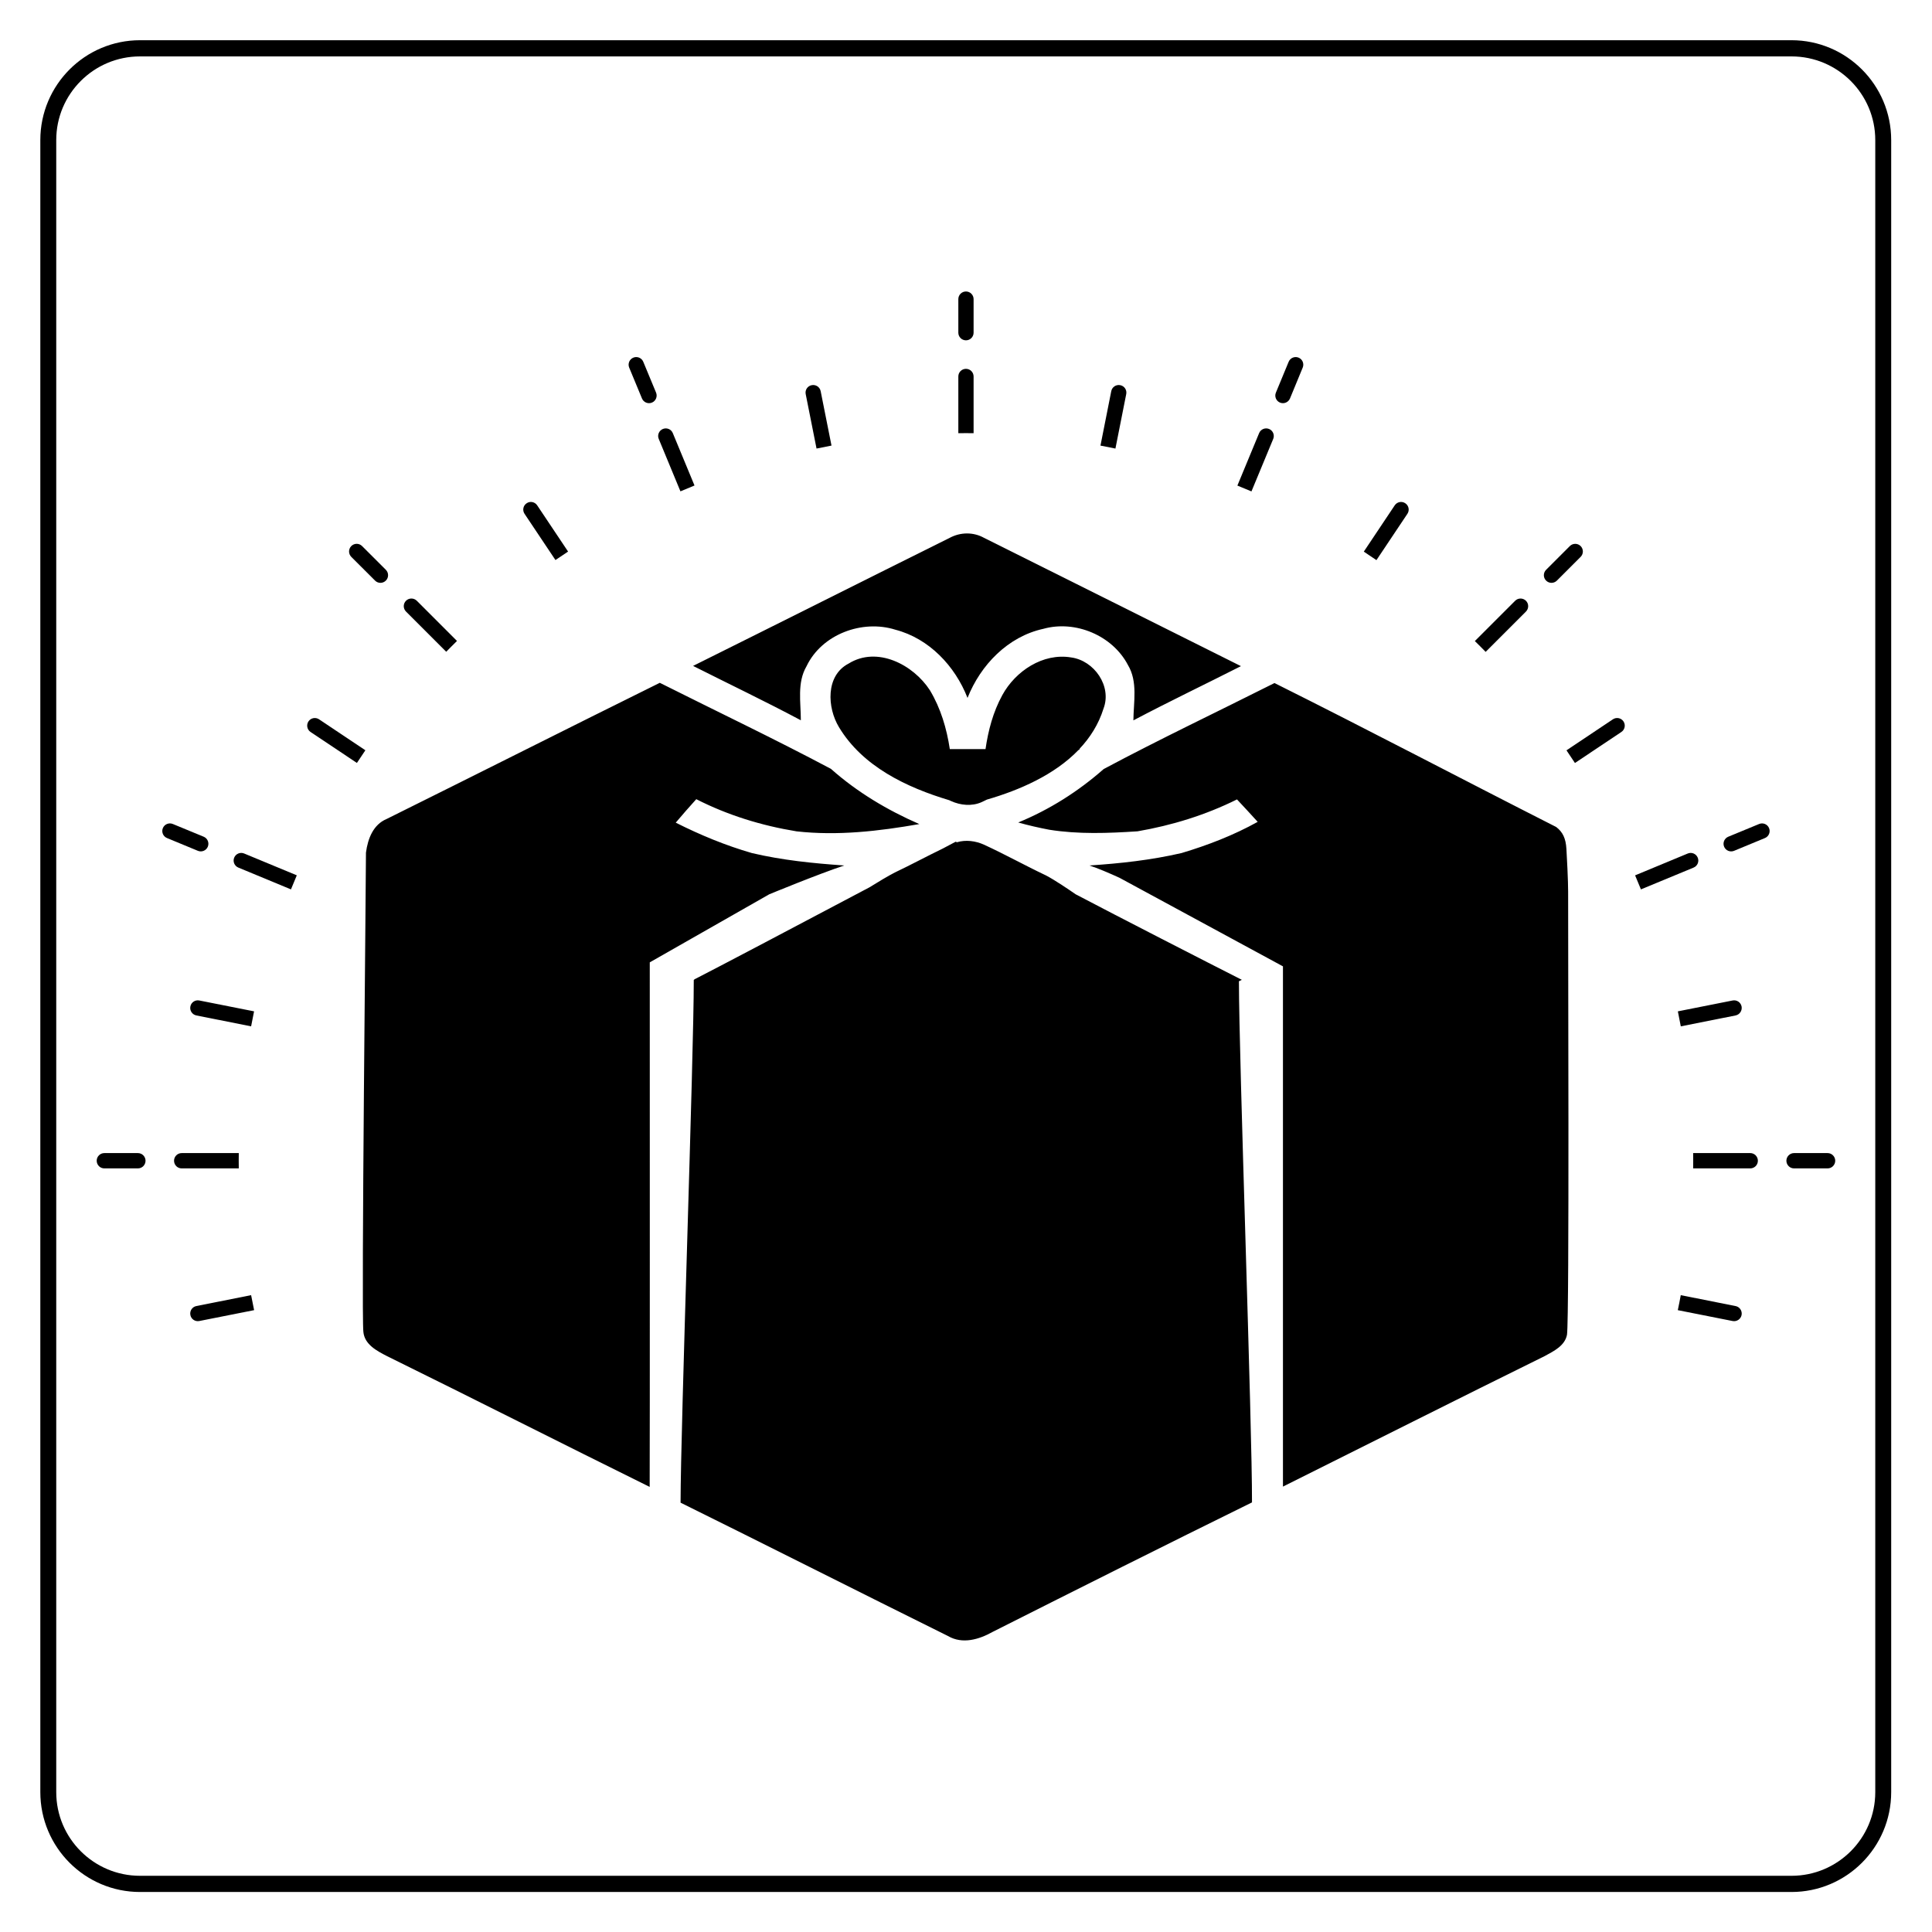 <?xml version="1.0" encoding="UTF-8" standalone="no"?>
<!DOCTYPE svg PUBLIC "-//W3C//DTD SVG 1.1//EN" "http://www.w3.org/Graphics/SVG/1.1/DTD/svg11.dtd">
<svg width="100%" height="100%" viewBox="0 0 100 100" version="1.1" xmlns="http://www.w3.org/2000/svg" xmlns:xlink="http://www.w3.org/1999/xlink" xml:space="preserve" xmlns:serif="http://www.serif.com/" style="fill-rule:evenodd;clip-rule:evenodd;stroke-linecap:round;stroke-linejoin:round;stroke-miterlimit:1.5;">
    <g transform="matrix(1.043,0,0,1.061,-2.304,-1.844)">
        <path d="M95.666,8.572C95.666,6.101 93.626,4.095 91.113,4.095L9.158,4.095C6.645,4.095 4.605,6.101 4.605,8.572L4.605,89.165C4.605,91.636 6.645,93.642 9.158,93.642L91.113,93.642C93.626,93.642 95.666,91.636 95.666,89.165L95.666,8.572Z" style="fill:none;stroke:black;stroke-width:0.79px;"/>
    </g>
    <g id="Piquaboo" transform="matrix(0.206,0,0,0.206,39.698,39.698)">
        <g transform="matrix(1,0,0,1,-168.412,-58.04)">
            <path d="M252.975,43.369C251.736,47.331 249.6,50.681 246.878,53.554L247.062,53.554C247.062,53.554 246.895,53.663 246.635,53.83C240.621,60.037 231.885,63.856 223.686,66.235C223.242,66.444 222.806,66.662 222.362,66.871C219.917,67.968 217.036,67.692 214.623,66.586C214.481,66.528 214.355,66.461 214.213,66.394C203.501,63.186 192.453,57.934 186.506,48.043C183.533,43.143 183.106,35.086 188.91,32.071C196.096,27.598 205.176,32.322 209.355,38.771C212.077,43.311 213.568,48.361 214.355,53.554L223.326,53.554C224.012,48.83 225.227,44.232 227.539,40.002C230.839,33.947 237.757,29.332 244.843,30.521C250.655,31.317 255.111,37.732 252.975,43.369M260.48,46.334C260.522,41.711 261.627,36.61 259.106,32.414C255.237,25.01 245.898,21.09 237.874,23.326C228.971,25.261 222.086,32.397 218.803,40.689C215.679,32.682 209.162,25.764 200.678,23.553C192.353,20.923 182.185,24.7 178.357,32.724C175.936,36.861 176.925,41.761 176.925,46.309C167.996,41.552 158.884,37.205 149.846,32.648C171.363,21.953 192.822,11.157 214.33,0.469C217.027,-0.98 220.277,-1.022 222.965,0.478C244.491,11.19 265.983,21.978 287.508,32.707C278.521,37.272 269.408,41.61 260.48,46.334M290.28,242.826C268.504,253.547 246.811,264.426 225.143,275.348C221.726,277.266 217.521,278.531 213.886,276.395C191.456,265.289 169.144,253.982 146.705,242.893C146.705,224.173 150.047,130.258 150.022,111.538L150.215,111.538L150.072,111.463C155.768,108.565 177.067,97.325 194.17,88.279C196.264,86.981 198.802,85.44 200.544,84.552C204.606,82.626 208.543,80.49 212.588,78.538C213.937,77.827 215.042,77.24 215.829,76.821L216.139,76.955C218.367,76.285 220.846,76.612 222.965,77.575C228.225,79.996 233.293,82.818 238.527,85.298C240.747,86.453 244.357,88.907 245.973,90.03C256.217,95.424 279.291,107.25 287.726,111.522C287.483,111.631 287.248,111.756 286.997,111.882C286.997,131.322 290.356,224.24 290.28,242.826M369.715,89.385C369.681,101.303 370.05,196.257 369.43,200.688C368.902,203.486 366.096,204.817 363.835,206.057C341.866,216.886 319.997,227.926 298.061,238.856C298.053,224.609 298.07,145.677 298.061,108.138L256.987,85.884C254.324,84.669 251.535,83.48 249.432,82.793C257.222,82.282 264.978,81.428 272.583,79.669C279.191,77.693 285.665,75.197 291.713,71.83C290.004,69.937 288.253,68.061 286.511,66.193C278.63,70.113 270.17,72.717 261.527,74.208C254.123,74.694 246.652,74.979 239.315,73.806C236.701,73.304 234.105,72.717 231.542,71.989C239.44,68.747 246.627,64.183 253.017,58.563C267.13,51.025 281.628,44.157 295.934,36.954C319.486,48.696 343.251,61.218 366.711,73.12C368.35,74.381 369.128,75.954 369.284,78.651C369.738,86.515 369.715,89.385 369.715,89.385ZM175.853,74.217C167.117,72.793 158.565,70.171 150.65,66.134C148.9,68.077 147.166,70.037 145.491,72.031C151.639,75.13 158.021,77.768 164.646,79.678C172.268,81.47 180.04,82.257 187.838,82.793C181.33,84.937 168.976,90.038 168.976,90.038L138.966,107.133C138.958,146.247 139.008,224.91 138.941,238.931C116.888,228.043 94.969,216.912 72.916,206.057C70.378,204.75 67.28,203.142 67.003,199.951C66.467,195.562 67.69,83.949 67.656,79.552C68.134,75.984 69.507,72.516 72.833,71.118C95.748,59.752 118.572,48.227 141.487,36.895C155.818,44.09 170.325,50.991 184.48,58.512C191.071,64.367 198.634,68.873 206.692,72.391C196.515,74.175 186.188,75.373 175.853,74.217" style="fill-rule:nonzero;"/>
        </g>
        <g transform="matrix(1,0,0,1,-168.412,-446.136)">
            <path d="M220.33,328.585C220.33,327.521 219.467,326.667 218.412,326.667C217.356,326.667 216.494,327.521 216.494,328.585L216.494,337.019C216.494,338.083 217.356,338.937 218.412,338.937C219.467,338.937 220.33,338.083 220.33,337.019L220.33,328.585Z" style="fill-rule:nonzero;"/>
        </g>
        <g transform="matrix(1,0,0,1,-168.412,-403.365)">
            <path d="M220.33,305.248C220.33,304.184 219.467,303.33 218.412,303.33C217.356,303.33 216.494,304.184 216.494,305.248L216.494,319.503C217.13,319.495 217.775,319.486 218.412,319.486C219.057,319.486 219.693,319.495 220.33,319.503L220.33,305.248Z" style="fill-rule:nonzero;"/>
        </g>
        <g transform="matrix(1,0,0,1,-168.412,-290.894)">
            <path d="M348.99,261.974L359.116,251.848C359.862,251.094 359.862,249.888 359.116,249.134C358.363,248.388 357.148,248.388 356.403,249.134L346.277,259.26C346.72,259.704 347.181,260.139 347.625,260.592C348.086,261.052 348.538,261.505 348.99,261.974" style="fill-rule:nonzero;"/>
        </g>
        <g transform="matrix(1,0,0,1,-168.412,-321.79)">
            <path d="M364.179,272.25C363.426,273.004 363.426,274.218 364.179,274.963C364.925,275.717 366.139,275.717 366.893,274.963L372.857,269C373.602,268.246 373.602,267.04 372.857,266.286C372.103,265.541 370.897,265.541 370.143,266.286L364.179,272.25Z" style="fill-rule:nonzero;"/>
        </g>
        <g transform="matrix(1,0,0,1,-168.412,-21.588)">
            <path d="M1.918,118.606C0.854,118.606 0,119.477 0,120.524C0,121.588 0.854,122.451 1.918,122.451L10.352,122.451C11.416,122.451 12.27,121.588 12.27,120.524C12.27,119.477 11.416,118.606 10.352,118.606L1.918,118.606Z" style="fill-rule:nonzero;"/>
        </g>
        <g transform="matrix(1,0,0,1,-168.412,-21.588)">
            <path d="M21.352,118.606C20.288,118.606 19.434,119.477 19.434,120.524C19.434,121.588 20.288,122.451 21.352,122.451L35.699,122.451C35.691,121.814 35.683,121.177 35.683,120.524C35.683,119.888 35.691,119.243 35.699,118.606L21.352,118.606Z" style="fill-rule:nonzero;"/>
        </g>
        <g transform="matrix(1,0,0,1,-168.412,-21.59)">
            <path d="M401.125,122.452L415.481,122.452C416.536,122.452 417.391,121.589 417.391,120.534C417.391,119.478 416.536,118.607 415.481,118.607L401.125,118.607C401.133,119.244 401.142,119.889 401.142,120.534C401.142,121.179 401.133,121.815 401.125,122.452" style="fill-rule:nonzero;"/>
        </g>
        <g transform="matrix(1,0,0,1,-168.412,-21.588)">
            <path d="M426.473,118.606C425.418,118.606 424.555,119.477 424.555,120.524C424.555,121.588 425.418,122.451 426.473,122.451L434.907,122.451C435.971,122.451 436.825,121.588 436.825,120.524C436.825,119.477 435.971,118.606 434.907,118.606L426.473,118.606Z" style="fill-rule:nonzero;"/>
        </g>
        <g transform="matrix(1,0,0,1,-168.412,-321.797)">
            <path d="M66.682,266.294C65.936,265.54 64.722,265.54 63.968,266.294C63.223,267.048 63.223,268.254 63.968,269.008L69.94,274.971C70.685,275.725 71.9,275.725 72.653,274.971C73.399,274.226 73.399,273.011 72.653,272.258L66.682,266.294Z" style="fill-rule:nonzero;"/>
        </g>
        <g transform="matrix(1,0,0,1,-168.412,-290.922)">
            <path d="M80.431,249.16C79.677,248.415 78.463,248.415 77.717,249.16C76.964,249.914 76.964,251.12 77.717,251.874L87.818,261.975C88.279,261.514 88.723,261.054 89.192,260.585C89.636,260.149 90.08,259.705 90.524,259.261L80.431,249.16Z" style="fill-rule:nonzero;"/>
        </g>
        <g transform="matrix(1,0,0,1,-168.412,-95.829)">
            <path d="M411.775,158.264C412.813,158.063 413.492,157.05 413.299,156.011C413.09,154.972 412.085,154.294 411.046,154.503L397.285,157.234C397.545,158.482 397.787,159.747 398.022,161.003L411.775,158.264Z" style="fill-rule:nonzero;"/>
        </g>
        <g transform="matrix(1,0,0,1,-168.412,52.664)">
            <path d="M38.798,80.048L25.046,82.786C24.007,82.987 23.329,84.001 23.538,85.039C23.731,86.078 24.744,86.756 25.783,86.547L39.552,83.817C39.284,82.569 39.041,81.304 38.798,80.048" style="fill-rule:nonzero;"/>
        </g>
        <g transform="matrix(1,0,0,1,-168.412,-233.04)">
            <path d="M67.508,228.846L55.865,221.065C54.986,220.479 53.797,220.713 53.21,221.593C52.624,222.472 52.859,223.662 53.73,224.248L65.38,232.029C66.075,230.957 66.787,229.901 67.508,228.846" style="fill-rule:nonzero;"/>
        </g>
        <g transform="matrix(1,0,0,1,-168.412,-395.613)">
            <path d="M184.627,314.861L181.905,301.192C181.704,300.153 180.691,299.475 179.652,299.684C178.613,299.877 177.935,300.89 178.144,301.921L180.866,315.606C182.106,315.347 183.371,315.096 184.627,314.861" style="fill-rule:nonzero;"/>
        </g>
        <g transform="matrix(1,0,0,1,-168.412,-338.29)">
            <path d="M321.549,286.321L329.33,274.679C329.916,273.808 329.682,272.618 328.802,272.032C327.931,271.437 326.734,271.672 326.147,272.551L318.375,284.185C319.439,284.889 320.502,285.6 321.549,286.321" style="fill-rule:nonzero;"/>
        </g>
        <g transform="matrix(1,0,0,1,-168.412,-233.027)">
            <path d="M371.426,232.031L383.093,224.233C383.973,223.647 384.207,222.458 383.621,221.578C383.035,220.699 381.837,220.464 380.966,221.051L369.299,228.848C370.019,229.895 370.731,230.959 371.426,232.031" style="fill-rule:nonzero;"/>
        </g>
        <g transform="matrix(1,0,0,1,-168.412,52.661)">
            <path d="M411.047,86.553C412.085,86.754 413.091,86.076 413.3,85.037C413.493,83.998 412.814,82.985 411.776,82.792L398.014,80.054C397.788,81.31 397.537,82.566 397.269,83.823L411.047,86.553Z" style="fill-rule:nonzero;"/>
        </g>
        <g transform="matrix(1,0,0,1,-168.412,-95.831)">
            <path d="M39.542,157.235L25.781,154.505C24.742,154.295 23.729,154.974 23.536,156.012C23.327,157.059 24.014,158.064 25.052,158.265L38.797,161.004C39.031,159.739 39.283,158.483 39.542,157.235" style="fill-rule:nonzero;"/>
        </g>
        <g transform="matrix(1,0,0,1,-168.412,-338.321)">
            <path d="M118.44,284.2L110.676,272.583C110.09,271.704 108.901,271.461 108.03,272.064C107.142,272.642 106.916,273.839 107.502,274.711L115.266,286.328C116.313,285.607 117.377,284.895 118.44,284.2" style="fill-rule:nonzero;"/>
        </g>
        <g transform="matrix(1,0,0,1,-168.412,-395.608)">
            <path d="M255.967,315.608L258.681,301.914C258.89,300.884 258.212,299.87 257.173,299.678C256.135,299.468 255.121,300.147 254.92,301.185L252.207,314.863C253.463,315.089 254.719,315.348 255.967,315.608" style="fill-rule:nonzero;"/>
        </g>
        <g transform="matrix(1,0,0,1,-168.412,-291.958)">
            <path d="M144.753,208.073C144.351,207.093 143.237,206.632 142.257,207.034C141.286,207.436 140.808,208.558 141.219,209.53L146.671,222.705C147.844,222.202 149.025,221.717 150.206,221.239L144.753,208.073ZM137.332,190.149C136.93,189.177 135.817,188.708 134.837,189.11C133.857,189.512 133.396,190.635 133.79,191.606L137.006,199.37C137.408,200.342 138.53,200.811 139.502,200.409C140.482,200.007 140.951,198.885 140.549,197.905L137.332,190.149ZM37.043,313.698C36.063,313.296 34.949,313.765 34.547,314.745C34.145,315.724 34.614,316.838 35.594,317.24L48.811,322.718C49.288,321.537 49.774,320.356 50.276,319.184L37.043,313.698ZM19.127,306.285C18.148,305.883 17.025,306.344 16.623,307.324C16.221,308.304 16.69,309.418 17.67,309.82L25.426,313.028C26.397,313.43 27.52,312.961 27.922,311.989C28.324,311.009 27.855,309.887 26.883,309.485L19.127,306.285ZM409.95,309.485C408.971,309.895 408.502,311.009 408.904,311.989C409.306,312.969 410.428,313.43 411.408,313.028L419.164,309.82C420.135,309.418 420.604,308.304 420.202,307.324C419.8,306.344 418.678,305.883 417.706,306.285L409.95,309.485ZM388.006,322.718L401.24,317.24C402.211,316.838 402.689,315.724 402.278,314.745C401.876,313.765 400.762,313.296 399.782,313.698L386.541,319.192C387.043,320.356 387.529,321.537 388.006,322.718M296.285,197.905C295.875,198.885 296.352,200.007 297.324,200.409C298.303,200.811 299.417,200.342 299.828,199.37L303.027,191.606C303.429,190.635 302.969,189.512 301.989,189.11C301.009,188.708 299.895,189.177 299.493,190.149L296.285,197.905ZM290.146,222.722L295.615,209.53C296.017,208.558 295.548,207.436 294.576,207.034C293.596,206.632 292.474,207.093 292.072,208.073L286.611,221.256C287.792,221.733 288.981,222.219 290.146,222.722" style="fill-rule:nonzero;"/>
        </g>
    </g>
</svg>
